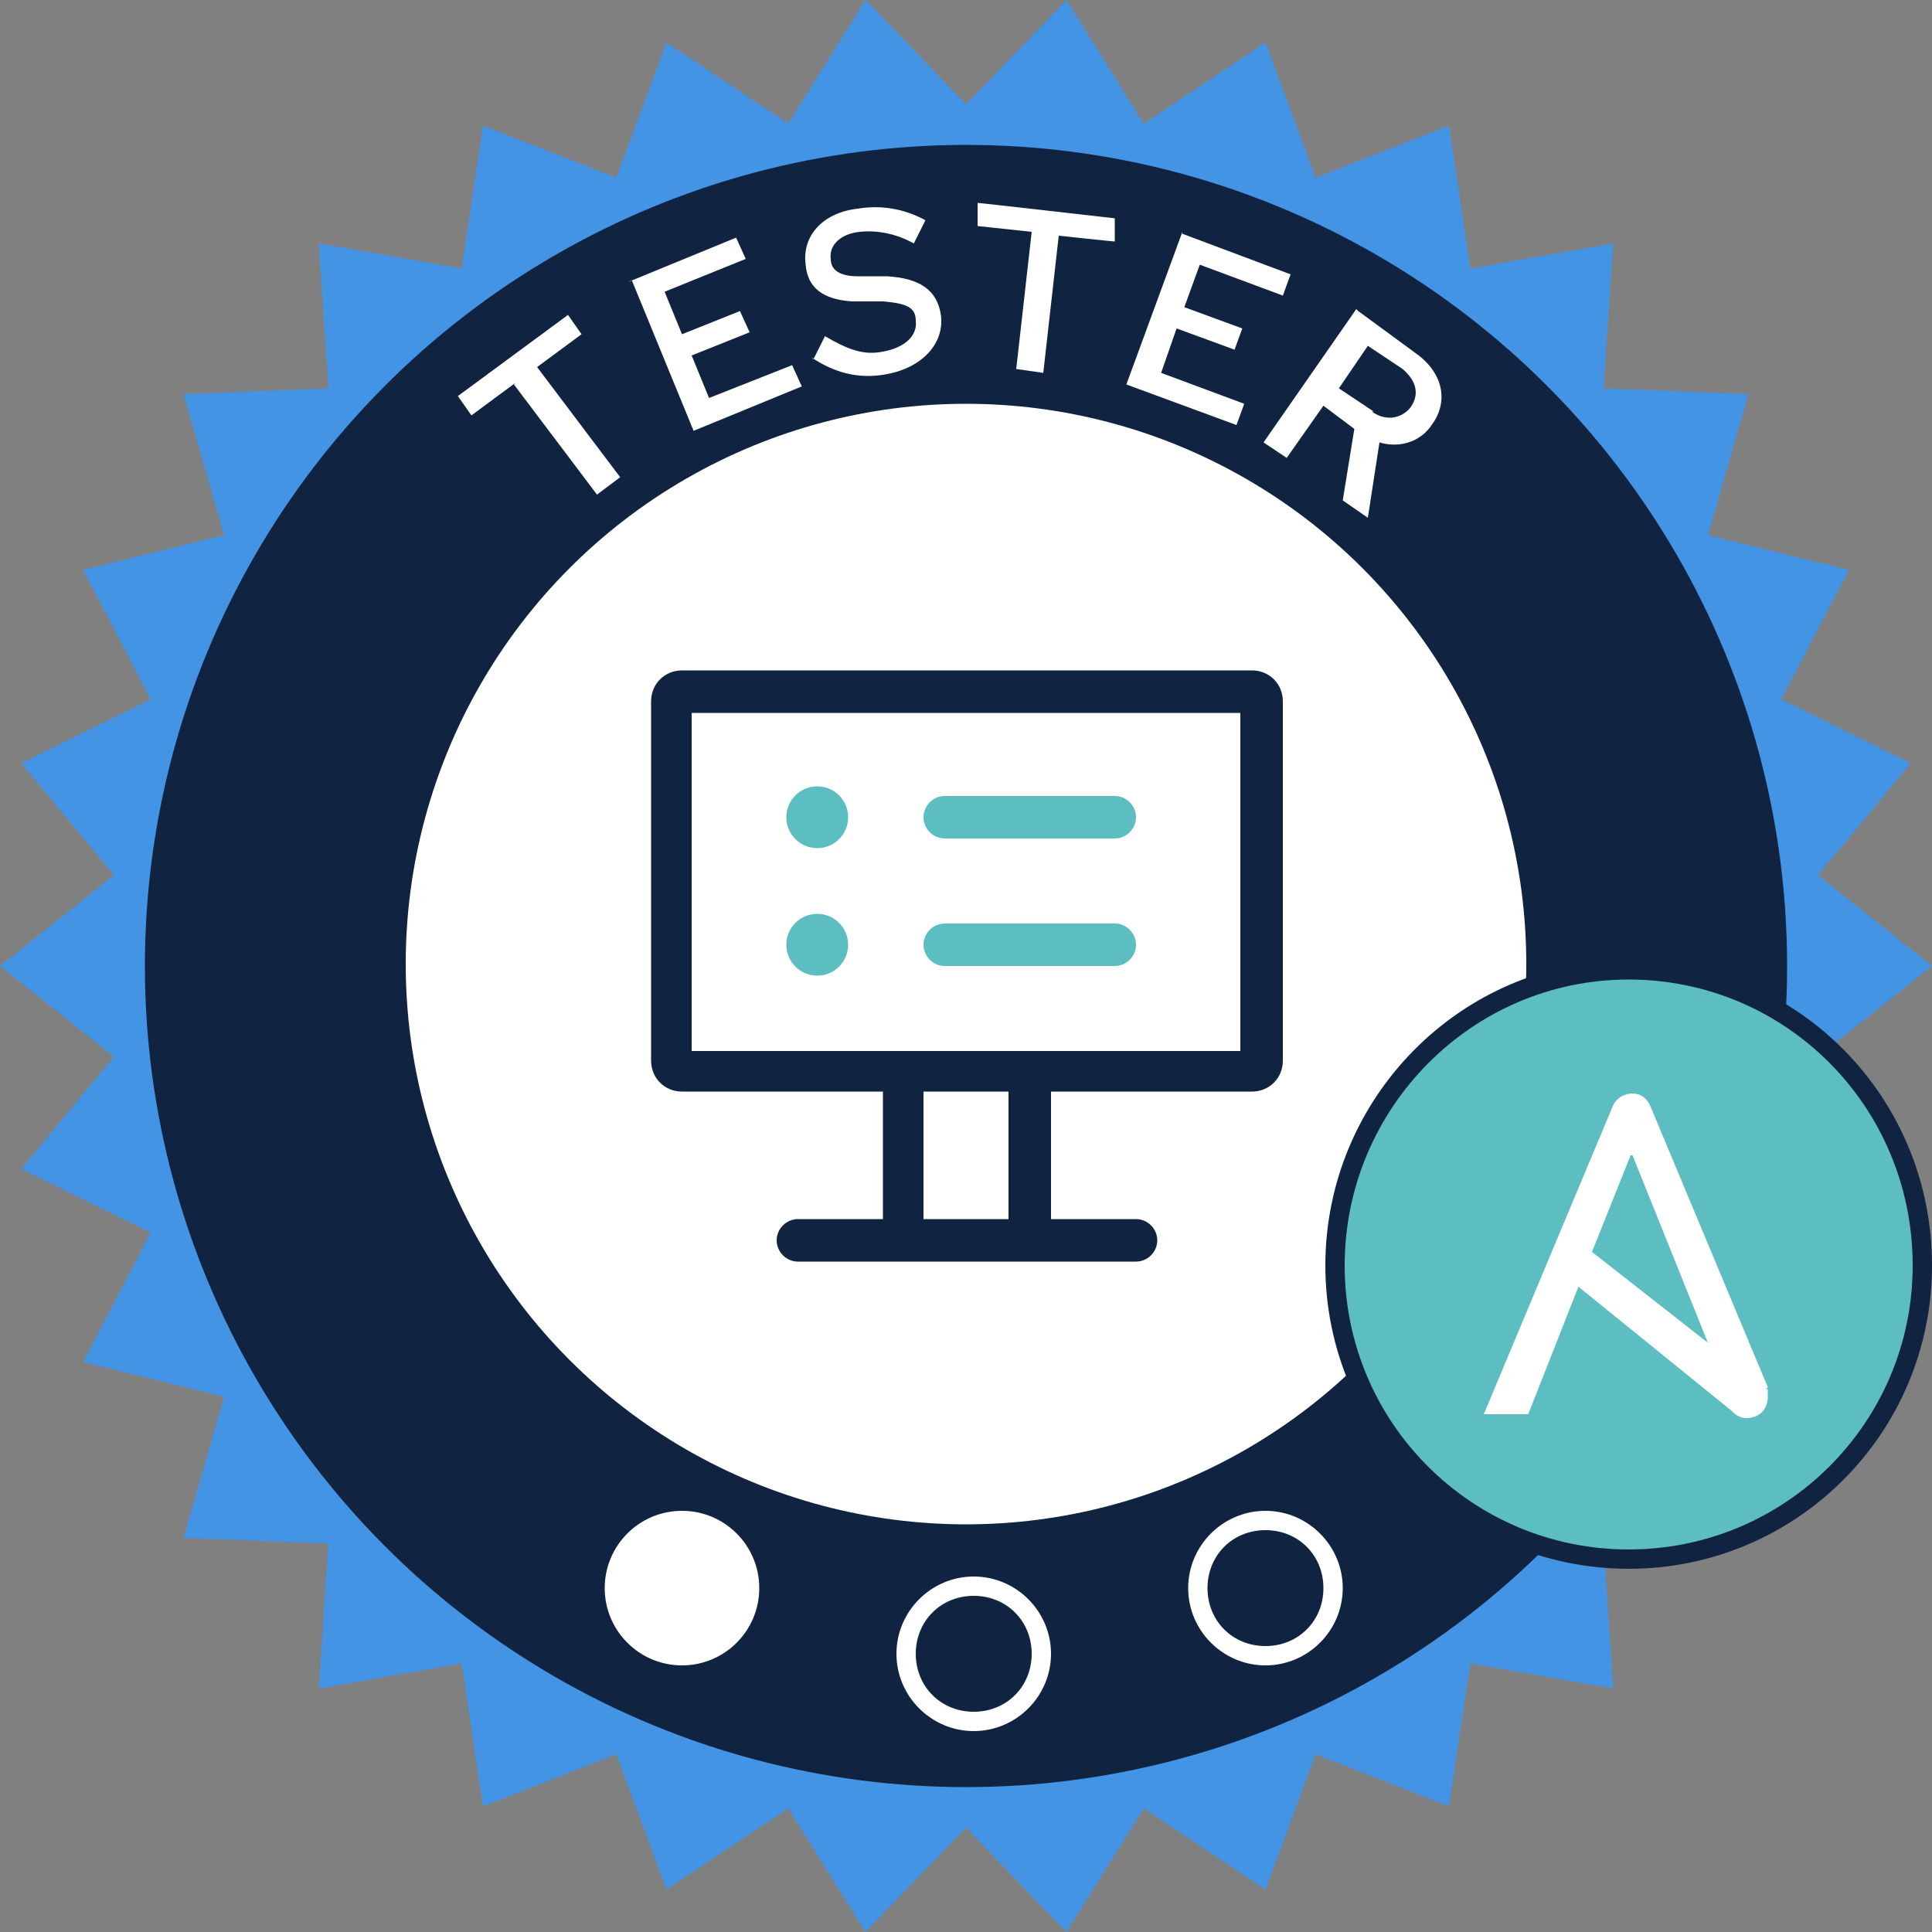 <?xml version="1.0" encoding="UTF-8"?>
<svg id="Layer_1" xmlns="http://www.w3.org/2000/svg" version="1.1" viewBox="0 0 100 100">
  <rect x="0" y="0" width="100" height="100" fill="#808080" stroke="none"/>
  <!-- Generator: Adobe Illustrator 29.1.0, SVG Export Plug-In . SVG Version: 2.1.0 Build 142)  -->
  <defs>
    <style>
      .st0 {
        fill: none;
      }

      .st1 {
        fill: #fff;
      }

      .st2, .st3 {
        fill: #5cbec1;
      }

      .st3 {
        stroke: #102441;
        stroke-miterlimit: 10;
      }

      .st4 {
        fill: #4394e5;
      }

      .st5 {
        fill: #102441;
      }
    </style>
  </defs>
  <g>
    <polygon class="st4" points="94.1 54.7 100 50 94.1 45.3 98.9 39.5 92.2 36.2 95.7 29.5 88.4 27.7 90.5 20.4 83 20.1 83.5 12.6 76.1 13.9 75 6.5 68.1 9.2 65.5 2.2 59.2 6.4 55.2 0 50 5.4 44.8 0 40.8 6.4 34.5 2.2 31.9 9.2 25 6.5 23.9 13.9 16.5 12.6 17 20.1 9.5 20.4 11.6 27.7 4.3 29.5 7.8 36.2 1.1 39.5 5.9 45.3 0 50 5.9 54.7 1.1 60.5 7.8 63.8 4.3 70.5 11.6 72.3 9.5 79.6 17 79.9 16.5 87.4 23.9 86.1 25 93.5 31.9 90.8 34.5 97.8 40.8 93.6 44.8 100 50 94.6 55.2 100 59.2 93.6 65.5 97.8 68.1 90.8 75 93.5 76.1 86.1 83.5 87.4 83 79.9 90.5 79.6 88.4 72.3 95.7 70.5 92.2 63.8 98.9 60.5 94.1 54.7"/>
    <circle class="st5" cx="50" cy="50" r="42.5"/>
    <g>
      <path class="st1" d="M26.7,19.8l-2.3,1.7-.7-1,5.7-4.2.7,1-2.3,1.7,4.3,5.7-1.2.9-4.3-5.7Z"/>
      <path class="st1" d="M32.5,14.6l5.6-2.3.5,1.1-4.2,1.7.9,2.2,3-1.2.5,1.1-3,1.2.9,2.2,4.3-1.7.5,1.1-5.6,2.3-3.2-7.8Z"/>
      <path class="st1" d="M42.1,18.6l.6-1.2c1.2.7,2,1,3,.8,1.1-.2,1.8-.8,1.7-1.6,0-.7-.5-.9-1.7-1h-1.6c-1.5-.1-2.3-.7-2.4-1.9-.2-1.5.9-2.7,2.7-2.9,1.2-.2,2.4,0,3.5.6l-.6,1.2c-.9-.5-1.9-.7-2.8-.6-1,.1-1.6.7-1.5,1.4,0,.6.5.9,1.4.9h1.5c1.7.1,2.6.7,2.8,2,.2,1.5-1,2.8-3,3.1-1.3.2-2.5-.1-3.7-.9Z"/>
      <path class="st1" d="M53.4,12l-2.8-.3v-1.2c.1,0,7.1.8,7.1.8v1.2c-.1,0-2.9-.3-2.9-.3l-.8,7.1-1.4-.2.8-7.1Z"/>
      <path class="st1" d="M61.2,12.1l5.6,2.1-.4,1.1-4.3-1.6-.8,2.2,3,1.1-.4,1.1-3-1.1-.8,2.3,4.3,1.6-.4,1.1-5.7-2.1,2.9-7.9Z"/>
      <path class="st1" d="M70.3,16.1l3,2.2c1.4,1,1.7,2.5.8,3.7-.6.9-1.7,1.2-2.7.9l-.6,3.9-1.3-.9.6-3.7-1.6-1.2-1.9,2.7-1.2-.8,4.8-6.9ZM71,21.3c.7.5,1.5.4,2-.2.5-.7.3-1.4-.4-2l-1.8-1.2-1.5,2.2,1.8,1.2Z"/>
    </g>
    <circle class="st1" cx="50" cy="49.9" r="29"/>
    <g>
      <path class="st3" d="M99.5,65.5c0,8.4-6.8,15.2-15.2,15.2s-15.2-6.8-15.2-15.2,6.8-15.3,15.2-15.3,15.2,6.8,15.2,15.3"/>
      <path class="st1" d="M84.5,59.8l3.9,9.7-6-4.7,2-5ZM91.5,71.8l-6.1-14.6c-.2-.4-.5-.6-.9-.6s-.8.2-1,.6l-6.7,16h2.3l2.6-6.6,7.9,6.4c.3.3.5.4.8.4.6,0,1.1-.4,1.1-1.1s0-.3-.1-.4"/>
    </g>
    <path class="st1" d="M65.5,79.2c1.7,0,3,1.3,3,3s-1.3,3-3,3-3-1.3-3-3,1.3-3,3-3M65.5,78.2c-2.2,0-4,1.8-4,4s1.8,4,4,4,4-1.8,4-4-1.8-4-4-4h0Z"/>
    <path class="st1" d="M50.4,82.6c1.7,0,3,1.3,3,3s-1.3,3-3,3-3-1.3-3-3,1.3-3,3-3M50.4,81.6c-2.2,0-4,1.8-4,4s1.8,4,4,4,4-1.8,4-4-1.8-4-4-4h0Z"/>
    <circle class="st1" cx="35.3" cy="82.2" r="4"/>
  </g>
  <g id="uuid-fcd442de-1213-4940-aef9-0ac6e7549b0d">
    <rect class="st0" x="32.5" y="32.5" width="35" height="35"/>
  </g>
  <g id="uuid-d9d7fb55-52c8-4cb6-afad-b30323815485">
    <path class="st5" d="M64.8,34.7h-29.5c-.9,0-1.6.7-1.6,1.6v18.6c0,.9.7,1.6,1.6,1.6h10.4v6.6h-4.4c-.6,0-1.1.5-1.1,1.1s.5,1.1,1.1,1.1h17.5c.6,0,1.1-.5,1.1-1.1s-.5-1.1-1.1-1.1h-4.4v-6.6h10.4c.9,0,1.6-.7,1.6-1.6v-18.6c0-.9-.7-1.6-1.6-1.6ZM52.2,63.1h-4.4v-6.6h4.4v6.6ZM64.2,54.4h-28.4v-17.5h28.4v17.5Z"/>
    <path class="st2" d="M48.9,43.4h8.8c.6,0,1.1-.5,1.1-1.1s-.5-1.1-1.1-1.1h-8.8c-.6,0-1.1.5-1.1,1.1s.5,1.1,1.1,1.1Z"/>
    <path class="st2" d="M48.9,50h8.8c.6,0,1.1-.5,1.1-1.1s-.5-1.1-1.1-1.1h-8.8c-.6,0-1.1.5-1.1,1.1s.5,1.1,1.1,1.1Z"/>
    <circle class="st2" cx="42.3" cy="42.3" r="1.6"/>
    <circle class="st2" cx="42.3" cy="48.9" r="1.6"/>
  </g>
</svg>